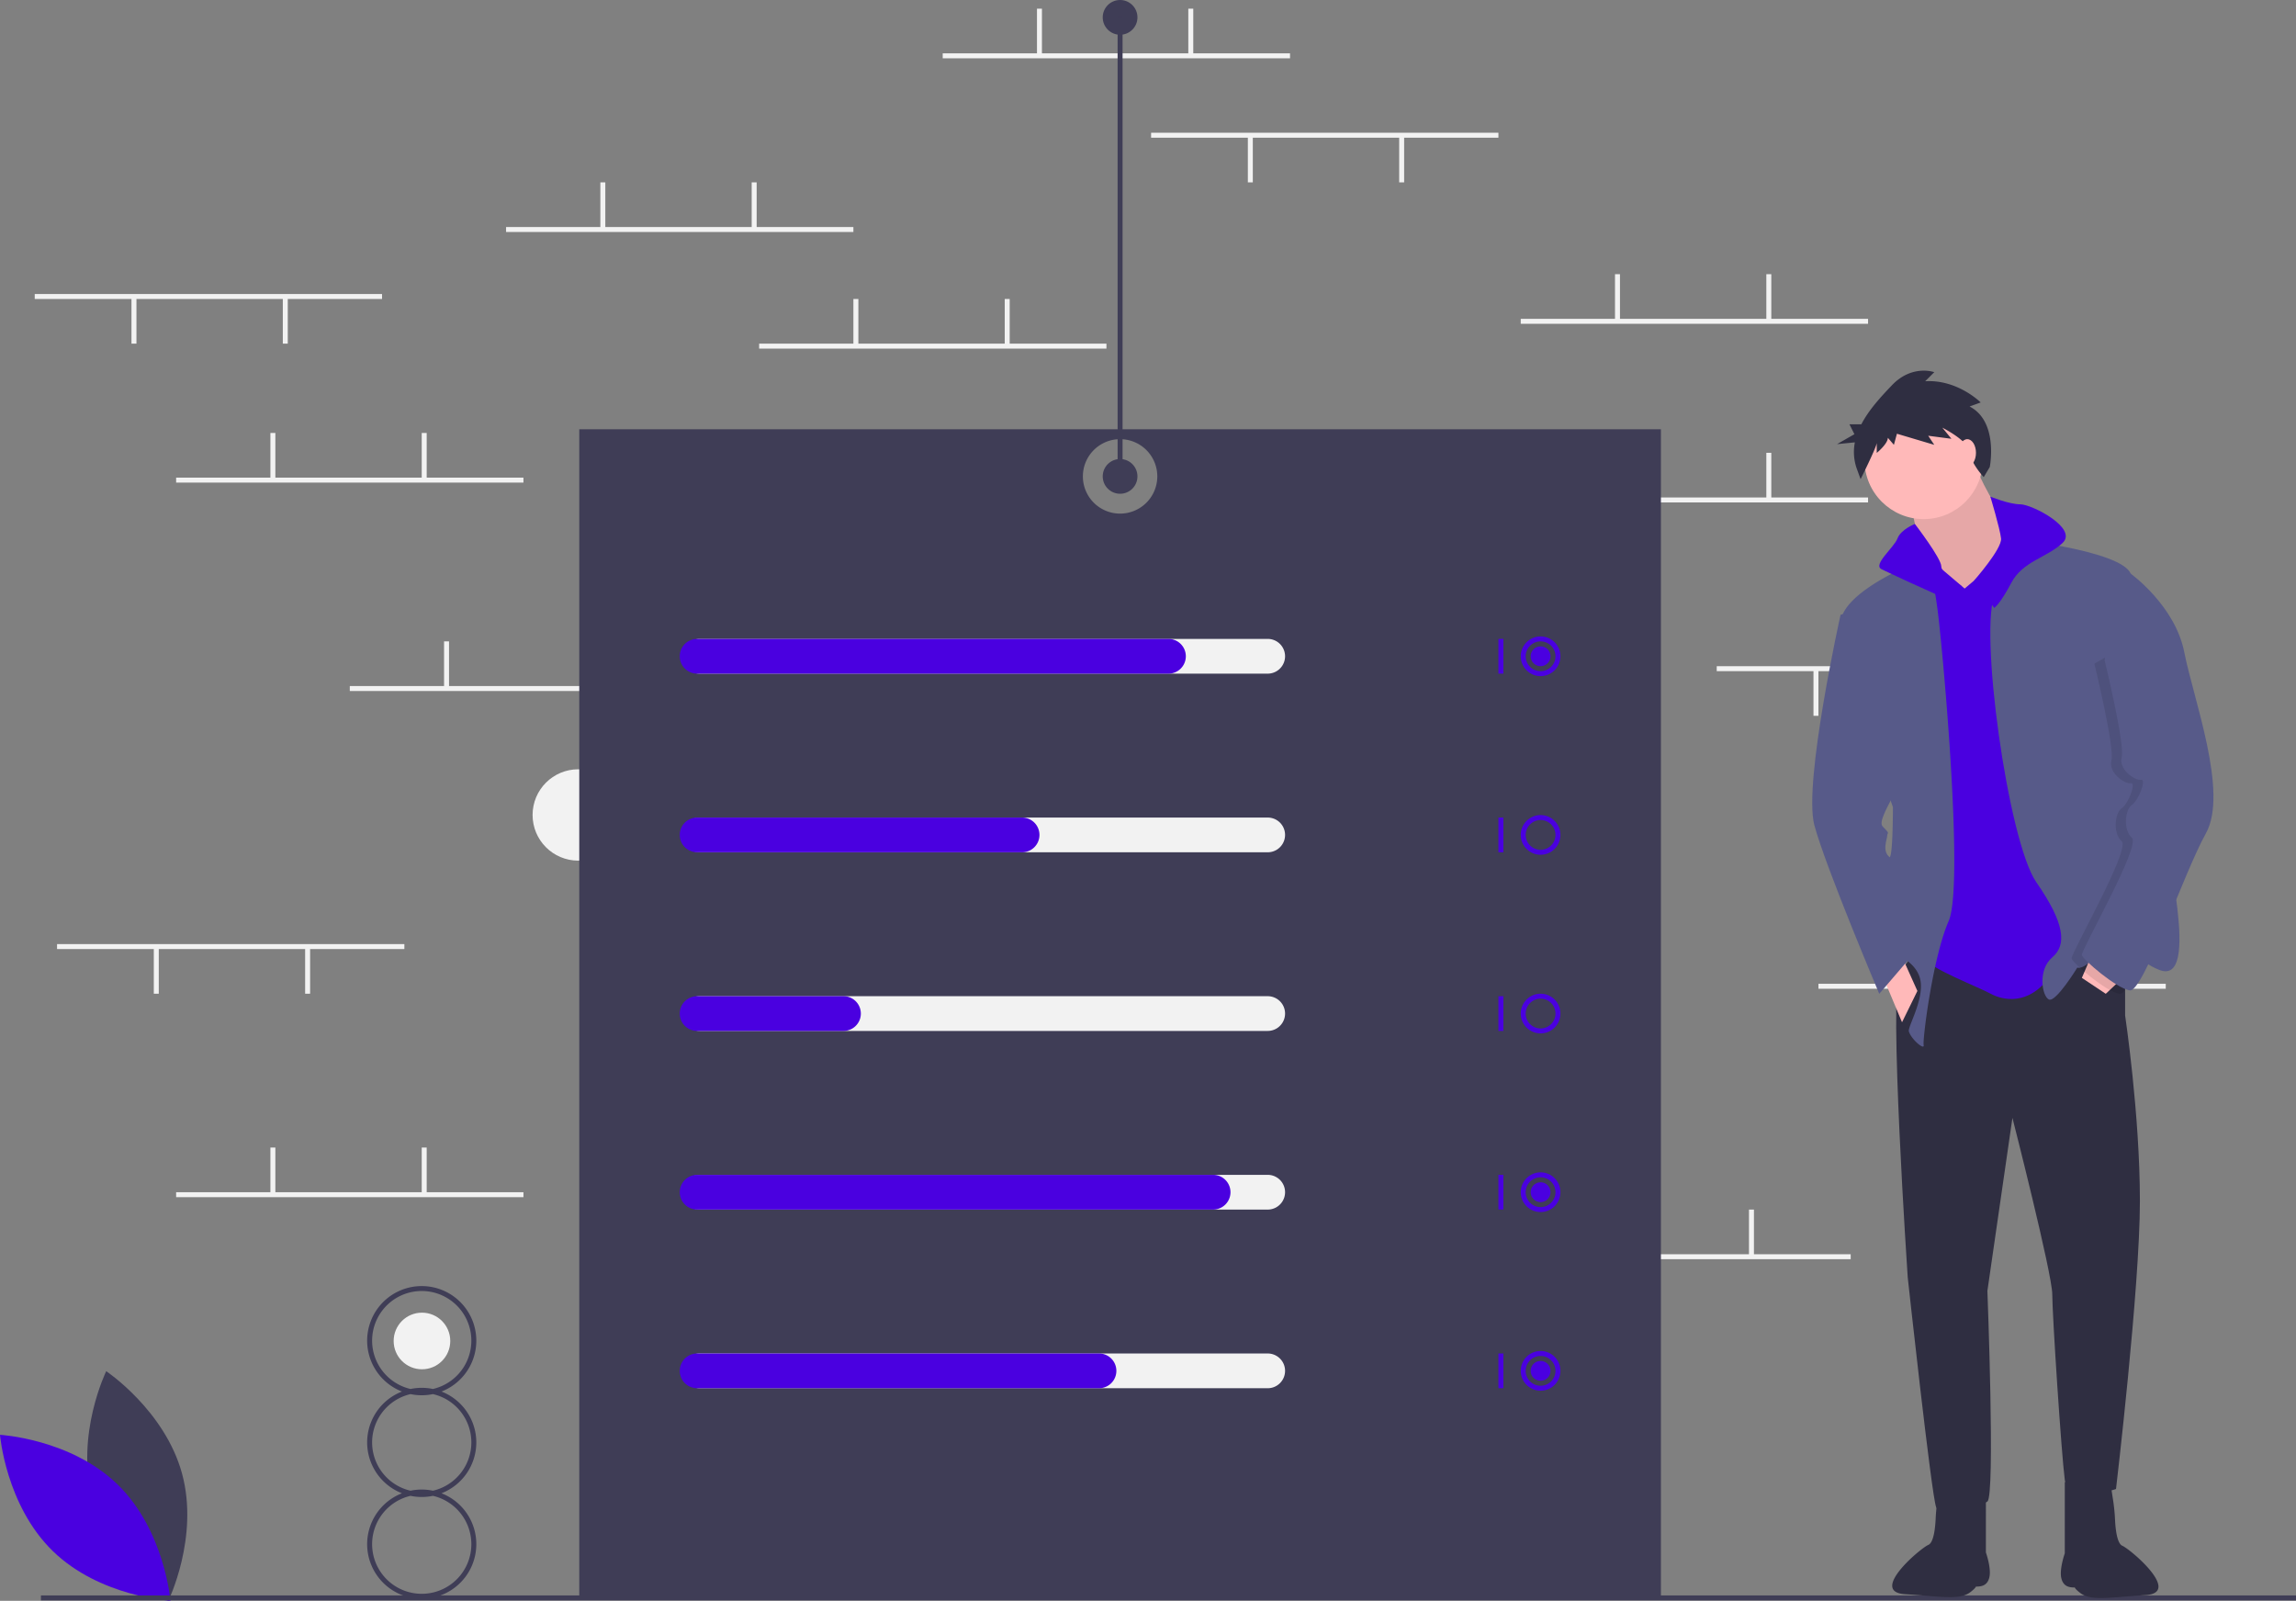 <svg id="a2942aa7-bf0d-42c0-bc52-bf4c952347c5" data-name="Layer 1" xmlns="http://www.w3.org/2000/svg" width="925.497" height="645.184" viewBox="0 0 925.497 645.184"><rect x="0" y="0" width="925.497" height="645.184" fill="#808080" stroke="none"/><title>percentages</title><circle cx="233.088" cy="328.457" r="18.409" fill="#f2f2f2"/><circle cx="170.088" cy="540.457" r="11.409" fill="#f2f2f2"/><rect x="379.997" y="21.5" width="140" height="2" fill="#f2f2f2"/><rect x="417.997" y="3.5" width="2" height="18.5" fill="#f2f2f2"/><rect x="478.997" y="3.5" width="2" height="18.5" fill="#f2f2f2"/><rect x="605.997" y="505.5" width="140" height="2" fill="#f2f2f2"/><rect x="643.997" y="487.5" width="2" height="18.5" fill="#f2f2f2"/><rect x="704.997" y="487.5" width="2" height="18.5" fill="#f2f2f2"/><rect x="612.997" y="200.5" width="140" height="2" fill="#f2f2f2"/><rect x="650.997" y="182.5" width="2" height="18.5" fill="#f2f2f2"/><rect x="711.997" y="182.5" width="2" height="18.5" fill="#f2f2f2"/><rect x="612.997" y="128.5" width="140" height="2" fill="#f2f2f2"/><rect x="650.997" y="110.5" width="2" height="18.5" fill="#f2f2f2"/><rect x="711.997" y="110.5" width="2" height="18.5" fill="#f2f2f2"/><rect x="305.997" y="138.5" width="140" height="2" fill="#f2f2f2"/><rect x="343.997" y="120.5" width="2" height="18.5" fill="#f2f2f2"/><rect x="404.997" y="120.5" width="2" height="18.5" fill="#f2f2f2"/><rect x="203.997" y="91.5" width="140" height="2" fill="#f2f2f2"/><rect x="241.997" y="73.5" width="2" height="18.5" fill="#f2f2f2"/><rect x="302.997" y="73.5" width="2" height="18.5" fill="#f2f2f2"/><rect x="140.997" y="276.5" width="140" height="2" fill="#f2f2f2"/><rect x="178.997" y="258.5" width="2" height="18.5" fill="#f2f2f2"/><rect x="239.997" y="258.5" width="2" height="18.5" fill="#f2f2f2"/><rect x="70.997" y="480.5" width="140" height="2" fill="#f2f2f2"/><rect x="108.997" y="462.5" width="2" height="18.5" fill="#f2f2f2"/><rect x="169.997" y="462.5" width="2" height="18.5" fill="#f2f2f2"/><rect x="732.997" y="396.5" width="140" height="2" fill="#f2f2f2"/><rect x="770.997" y="378.5" width="2" height="18.5" fill="#f2f2f2"/><rect x="831.997" y="378.5" width="2" height="18.5" fill="#f2f2f2"/><rect x="691.997" y="268.5" width="140" height="2" fill="#f2f2f2"/><rect x="791.997" y="270" width="2" height="18.5" fill="#f2f2f2"/><rect x="730.997" y="270" width="2" height="18.5" fill="#f2f2f2"/><rect x="13.997" y="118.5" width="140" height="2" fill="#f2f2f2"/><rect x="113.997" y="120" width="2" height="18.5" fill="#f2f2f2"/><rect x="52.997" y="120" width="2" height="18.5" fill="#f2f2f2"/><rect x="22.997" y="380.5" width="140" height="2" fill="#f2f2f2"/><rect x="122.997" y="382" width="2" height="18.5" fill="#f2f2f2"/><rect x="61.997" y="382" width="2" height="18.5" fill="#f2f2f2"/><rect x="463.997" y="53.5" width="140" height="2" fill="#f2f2f2"/><rect x="563.997" y="55" width="2" height="18.5" fill="#f2f2f2"/><rect x="502.997" y="55" width="2" height="18.5" fill="#f2f2f2"/><rect x="70.997" y="192.5" width="140" height="2" fill="#f2f2f2"/><rect x="108.997" y="174.5" width="2" height="18.5" fill="#f2f2f2"/><rect x="169.997" y="174.5" width="2" height="18.5" fill="#f2f2f2"/><path d="M370.748,300.408v471h436v-471Zm218,34a15,15,0,1,1,15-15A15,15,0,0,1,588.749,334.408Z" transform="translate(-137.251 -127.408)" fill="#3f3d56"/><path d="M174.506,731.205c6.914,25.558,30.596,41.387,30.596,41.387s12.472-25.609,5.558-51.167-30.596-41.387-30.596-41.387S167.592,705.647,174.506,731.205Z" transform="translate(-137.251 -127.408)" fill="#3f3d56"/><path d="M184.666,725.712c18.972,18.469,21.289,46.859,21.289,46.859s-28.442-1.553-47.415-20.022-21.289-46.859-21.289-46.859S165.694,707.244,184.666,725.712Z" transform="translate(-137.251 -127.408)" fill="#4a00e0"/><rect x="16.497" y="643" width="909" height="2" fill="#3f3d56"/><path d="M329.248,708.746a22.031,22.031,0,0,0-14.031-20.5,22,22,0,1,0-15.938,0,21.991,21.991,0,0,0,0,41,22,22,0,1,0,15.938,0A22.031,22.031,0,0,0,329.248,708.746Zm-42-41a20,20,0,1,1,24.513,19.467,22.023,22.023,0,0,0-9.026,0A20.021,20.021,0,0,1,287.248,667.746Zm40,82a20,20,0,1,1-24.513-19.467,22.024,22.024,0,0,0,9.026,0A20.021,20.021,0,0,1,327.248,749.746Zm-15.487-21.533a22.023,22.023,0,0,0-9.026,0,19.979,19.979,0,0,1,0-38.935,22.024,22.024,0,0,0,9.026,0,19.979,19.979,0,0,1,0,38.935Z" transform="translate(-137.251 -127.408)" fill="#3f3d56"/><path d="M648.249,398.908h-229a7,7,0,1,1,0-14h229a7,7,0,0,1,0,14Z" transform="translate(-137.251 -127.408)" fill="#f2f2f2"/><path d="M648.249,470.908h-229a7,7,0,1,1,0-14h229a7,7,0,0,1,0,14Z" transform="translate(-137.251 -127.408)" fill="#f2f2f2"/><path d="M648.249,542.908h-229a7,7,0,1,1,0-14h229a7,7,0,0,1,0,14Z" transform="translate(-137.251 -127.408)" fill="#f2f2f2"/><path d="M648.249,614.908h-229a7,7,0,1,1,0-14h229a7,7,0,0,1,0,14Z" transform="translate(-137.251 -127.408)" fill="#f2f2f2"/><path d="M648.249,686.908h-229a7,7,0,1,1,0-14h229a7,7,0,0,1,0,14Z" transform="translate(-137.251 -127.408)" fill="#f2f2f2"/><path d="M608.249,398.908h-190a7,7,0,1,1,0-14h190a7,7,0,0,1,0,14Z" transform="translate(-137.251 -127.408)" fill="#4a00e0"/><path d="M549.249,470.908h-131a7,7,0,1,1,0-14h131a7,7,0,0,1,0,14Z" transform="translate(-137.251 -127.408)" fill="#4a00e0"/><path d="M477.248,542.908h-59a7,7,0,1,1,0-14h59a7,7,0,0,1,0,14Z" transform="translate(-137.251 -127.408)" fill="#4a00e0"/><path d="M626.249,614.908h-208a7,7,0,1,1,0-14h208a7,7,0,0,1,0,14Z" transform="translate(-137.251 -127.408)" fill="#4a00e0"/><path d="M580.249,686.908h-162a7,7,0,1,1,0-14h162a7,7,0,0,1,0,14Z" transform="translate(-137.251 -127.408)" fill="#4a00e0"/><rect x="603.997" y="257.5" width="2" height="14" fill="#4a00e0"/><path d="M758.249,399.908a8,8,0,1,1,8-8A8.009,8.009,0,0,1,758.249,399.908Zm0-14a6,6,0,1,0,6,6A6.007,6.007,0,0,0,758.249,385.908Z" transform="translate(-137.251 -127.408)" fill="#4a00e0"/><rect x="603.997" y="329.5" width="2" height="14" fill="#4a00e0"/><path d="M758.249,471.908a8,8,0,1,1,8-8A8.009,8.009,0,0,1,758.249,471.908Zm0-14a6,6,0,1,0,6,6A6.007,6.007,0,0,0,758.249,457.908Z" transform="translate(-137.251 -127.408)" fill="#4a00e0"/><rect x="603.997" y="401.5" width="2" height="14" fill="#4a00e0"/><path d="M758.249,543.908a8,8,0,1,1,8-8A8.009,8.009,0,0,1,758.249,543.908Zm0-14a6,6,0,1,0,6,6A6.007,6.007,0,0,0,758.249,529.908Z" transform="translate(-137.251 -127.408)" fill="#4a00e0"/><rect x="603.997" y="473.5" width="2" height="14" fill="#4a00e0"/><path d="M758.249,615.908a8,8,0,1,1,8-8A8.009,8.009,0,0,1,758.249,615.908Zm0-14a6,6,0,1,0,6,6A6.007,6.007,0,0,0,758.249,601.908Z" transform="translate(-137.251 -127.408)" fill="#4a00e0"/><rect x="603.997" y="545.5" width="2" height="14" fill="#4a00e0"/><path d="M758.249,687.908a8,8,0,1,1,8-8A8.009,8.009,0,0,1,758.249,687.908Zm0-14a6,6,0,1,0,6,6A6.007,6.007,0,0,0,758.249,673.908Z" transform="translate(-137.251 -127.408)" fill="#4a00e0"/><circle cx="620.997" cy="264.5" r="4" fill="#4a00e0"/><circle cx="620.997" cy="480.5" r="4" fill="#4a00e0"/><circle cx="620.997" cy="552.5" r="4" fill="#4a00e0"/><circle cx="451.497" cy="192" r="7" fill="#3f3d56"/><circle cx="451.497" cy="7" r="7" fill="#3f3d56"/><rect x="450.497" y="7" width="2" height="185" fill="#3f3d56"/><path d="M993.865,511.887v24.775s5.964,39.915,5.964,74.783S990.195,727.52,990.195,727.52s-19.269,6.882-20.646-3.67-5.047-66.525-5.047-74.783-16.058-71.113-16.058-71.113L938.351,647.69s3.212,82.583,0,84.877-18.811,6.423-20.646,2.294-11.47-92.676-11.47-92.676-7.799-115.616-3.212-122.498,8.717-12.387,8.717-12.387S977.348,491.241,993.865,511.887Z" transform="translate(-137.251 -127.408)" fill="#2f2e41"/><path d="M987.901,724.767l1.151,7.479a73.664,73.664,0,0,1,.752,7.699c.179,3.757.804,9.545,2.945,10.463,3.212,1.376,24.056,18.956,9.375,19.873s-22.026,2.503-26.375-.873c-5.141-3.992.682-2.184-1.612-2.184s-5.047,0-5.964-3.67,1.376-10.093,1.376-10.093V724.767Z" transform="translate(-137.251 -127.408)" fill="#2f2e41"/><path d="M919.397,724.408l-1.151,7.479a73.664,73.664,0,0,0-.752,7.699c-.179,3.757-.804,9.545-2.945,10.463-3.212,1.376-24.056,18.956-9.375,19.873s22.026,2.503,26.375-.873c5.141-3.992-.682-2.184,1.612-2.184s5.047,0,5.964-3.67-1.376-10.093-1.376-10.093V724.408Z" transform="translate(-137.251 -127.408)" fill="#2f2e41"/><path d="M932.387,312.77s7.8,19.269,13.305,22.481,2.753,17.893,2.753,17.893l-13.764,19.269H923.67l-13.305-22.94s-.918-15.14-3.67-18.811S932.387,312.77,932.387,312.77Z" transform="translate(-137.251 -127.408)" fill="#ffb9b9"/><path d="M932.387,312.77s7.8,19.269,13.305,22.481,2.753,17.893,2.753,17.893l-13.764,19.269H923.67l-13.305-22.94s-.918-15.14-3.67-18.811S932.387,312.77,932.387,312.77Z" transform="translate(-137.251 -127.408)" opacity="0.1"/><path d="M943.857,352.226l20.646,4.588,15.14,152.32s-8.258,1.376-16.517,12.387-18.352,9.176-23.398,6.423-25.234-10.552-25.692-13.764.918-59.643.918-59.643L902.106,366.449l6.423-9.635h11.47l9.176,7.8Z" transform="translate(-137.251 -127.408)" fill="#4a00e0"/><circle cx="775.407" cy="185.362" r="23.857" fill="#ffb9b9"/><path d="M947.068,344.427s44.962,4.588,49.091,14.223-2.753,52.303-2.753,52.303,16.517,37.162,16.058,45.879,15.599,68.36-1.835,61.478-11.929-24.775-20.646-11.929-12.387,11.011-12.387,11.011-8.717,14.223-11.47,12.846-4.588-11.929,1.376-16.975,5.047-13.764-6.423-30.28S934.681,379.754,941.563,366.449,947.068,344.427,947.068,344.427Z" transform="translate(-137.251 -127.408)" fill="#575a89"/><polygon points="856.614 393.196 848.814 400.537 839.179 394.114 843.309 384.479 856.614 393.196" fill="#ffb9b9"/><path d="M914.035,352.226s-34.868,12.846-34.868,26.61,21.105,73.866,21.105,73.866,0,15.599-.918,19.269-15.353,35.683-2.753,38.539c7.865,1.783,14.327,6.466,14.911,13.076.693,7.849-5.315,17.755-4.817,19.499.918,3.212,6.423,7.8,5.964,5.506s3.67-35.327,10.093-50.009-2.753-113.322-4.588-126.168A141.988,141.988,0,0,0,914.035,352.226Z" transform="translate(-137.251 -127.408)" fill="#575a89"/><polygon points="758.432 392.278 766.69 412.007 772.884 399.39 765.772 383.561 758.432 392.278" fill="#ffb9b9"/><path d="M939.536,327.551s7.532,3.112,12.12,3.112,23.398,9.635,16.975,15.599-16.058,7.341-20.646,16.058-6.882,10.093-6.882,10.093L932.936,361.441s11.38-12.885,10.921-17.014S939.536,327.551,939.536,327.551Z" transform="translate(-137.251 -127.408)" fill="#4a00e0"/><path d="M909.125,338.582s-5.643,2.175-7.019,5.845-10.093,10.552-6.423,12.387,19.728,9.176,22.94,10.552,9.197-3.905,9.197-3.905-8.05-4.583-8.05-7.794S909.125,338.582,909.125,338.582Z" transform="translate(-137.251 -127.408)" fill="#4a00e0"/><path d="M890.178,372.413l-11.011,2.753s-15.14,67.902-10.552,84.877,26.151,67.901,26.151,67.901l13.764-16.058s-6.004-36.515-9.425-38.903-1.127-7.435-1.127-8.811,1.376-.459-1.835-3.67,11.929-21.105,7.799-26.151S890.178,372.413,890.178,372.413Z" transform="translate(-137.251 -127.408)" fill="#575a89"/><path d="M998.682,385.03,992.03,360.026s17.893,12.846,21.563,31.657,17.893,56.432,8.717,72.948-25.234,64.231-30.739,63.314-18.811-12.387-19.269-14.223,23.857-44.044,20.187-47.256-2.753-11.47,0-13.305,5.964-10.552,3.67-10.093-9.176-4.129-7.8-9.176-6.882-38.997-6.882-38.997Z" transform="translate(-137.251 -127.408)" opacity="0.1"/><path d="M989.736,356.814l6.423,1.835s17.893,12.846,21.563,31.657,17.893,56.432,8.717,72.948-25.234,64.231-30.739,63.314-18.811-12.387-19.269-14.223,23.857-44.044,20.187-47.256-2.753-11.47,0-13.305,5.964-10.552,3.67-10.093-9.176-4.129-7.8-9.176-6.882-38.997-6.882-38.997Z" transform="translate(-137.251 -127.408)" fill="#575a89"/><path d="M931.172,291.235l4.475-1.627s-9.356-9.356-22.373-8.542l3.661-3.661s-8.949-3.254-17.085,5.288c-4.277,4.491-9.225,9.769-12.31,15.715h-4.792l2,4-7,4,7.185-.719a20.184,20.184,0,0,0,.68,10.36l1.627,4.475s6.509-13.017,6.509-14.644v4.068s4.475-3.661,4.475-6.102l2.441,2.847,1.22-4.475,15.051,4.475-2.441-3.661,9.356,1.22-3.661-4.475s10.576,5.288,10.983,9.763,5.695,10.169,5.695,10.169l2.441-4.068S942.969,297.337,931.172,291.235Z" transform="translate(-137.251 -127.408)" fill="#2f2e41"/><ellipse cx="792.997" cy="182.5" rx="3.5" ry="5.5" fill="#ffb9b9"/></svg>